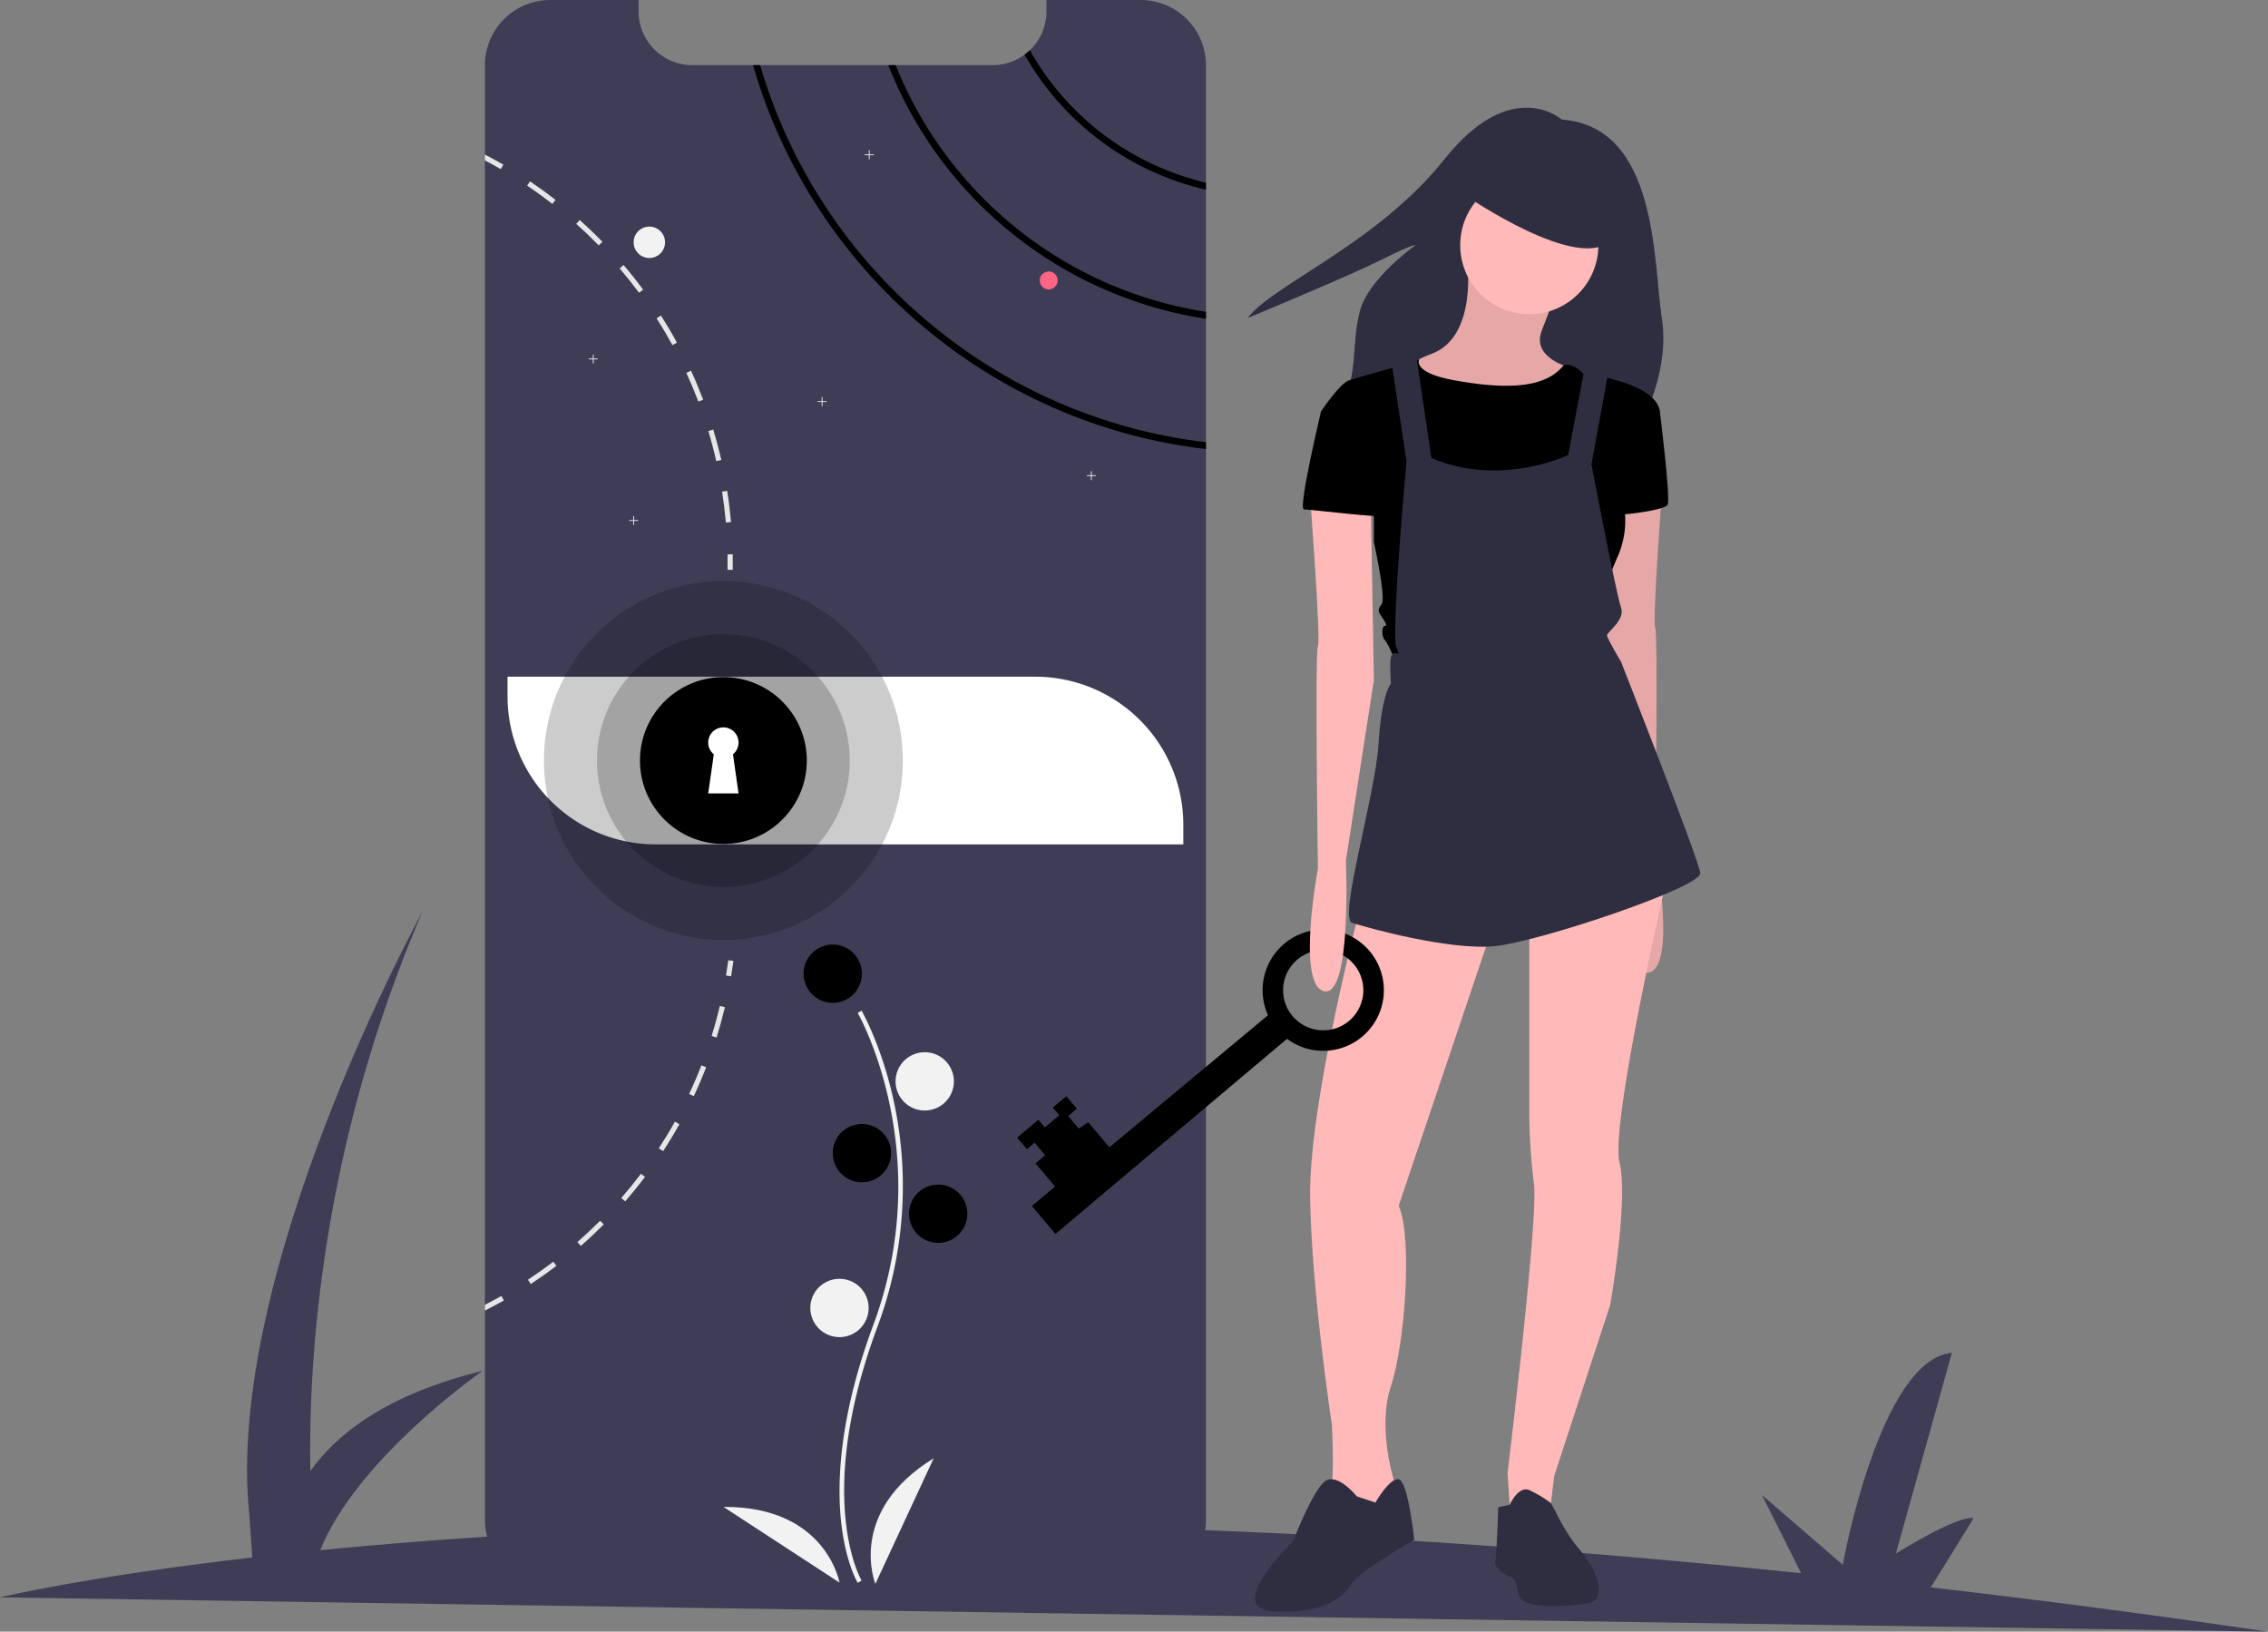 <svg id="eb1b09ad-1fe0-40ca-8096-34696e14e30a" data-name="Layer 1" xmlns="http://www.w3.org/2000/svg" width="1010.892" height="727.284" viewBox="0 0 1010.892 727.284"><rect x="0" y="0" width="1010.892" height="727.284" fill="#808080" stroke="none"/><title>unlock</title><path d="M1105.446,813.642q-78.133-11.444-150.281-19.73l19.02-30.778c-6.412-1.894-34.585,15.651-34.585,15.651l24.967-89.48c-32.248,3.107-48.658,94.513-48.658,94.513L879.884,752.723l17.438,34.854c-147.212-15.195-274.351-21.165-381.29-21.853L532.311,739.381c-6.412-1.894-34.585,15.651-34.585,15.651l24.967-89.48c-32.248,3.107-48.658,94.513-48.658,94.513L438.011,728.969l18.469,36.916c-89.651,1.087-162.761,5.872-219.191,11.451,16.467-41.078,72.394-79.96,72.394-79.96-42.708,10.436-65.112,28.152-76.82,44.71-.895-50.818,5.126-145,49.855-249.095,0,0-88.296,160.409-77.048,268.408l1.344,19.175c-74.836,8.625-112.461,17.784-112.461,17.784Z" transform="translate(-94.554 -86.358)" fill="#3f3d56"/><path d="M632.081,115.488v648.2a29.139,29.139,0,0,1-29.13,29.11h-263.15a29.079,29.079,0,0,1-29.13-29.11v-648.2a29.127,29.127,0,0,1,29.13-29.13h39.38v5.05a23.987,23.987,0,0,0,23.98,23.99h133.84a23.789,23.789,0,0,0,14.22-4.68,22.285,22.285,0,0,0,2.36-1.98,23.917,23.917,0,0,0,7.4-17.33v-5.05h41.97A29.121,29.121,0,0,1,632.081,115.488Z" transform="translate(-94.554 -86.358)" fill="#3f3d56"/><circle cx="289.426" cy="108" r="7" fill="#f2f2f2"/><path d="M553.581,108.738a22.285,22.285,0,0,1-2.36,1.98,125.247,125.247,0,0,0,80.86,60.19v-3.12A122.299,122.299,0,0,1,553.581,108.738Z" transform="translate(-94.554 -86.358)" fill="#000000"/><path d="M493.771,115.398h-3.28a181.668,181.668,0,0,0,141.59,113.05v-3.1A178.55,178.55,0,0,1,493.771,115.398Z" transform="translate(-94.554 -86.358)" fill="#000000"/><path d="M433.351,115.398h-3.16c26.43,91.74,106.18,160.03,201.89,171.12v-3.05C538.031,272.428,459.651,205.438,433.351,115.398Z" transform="translate(-94.554 -86.358)" fill="#000000"/><polygon points="266.426 159.822 264.604 159.822 264.604 158 264.249 158 264.249 159.822 262.426 159.822 262.426 160.178 264.249 160.178 264.249 162 264.604 162 264.604 160.178 266.426 160.178 266.426 159.822" fill="#f2f2f2"/><polygon points="389.426 68.822 387.604 68.822 387.604 67 387.249 67 387.249 68.822 385.426 68.822 385.426 69.178 387.249 69.178 387.249 71 387.604 71 387.604 69.178 389.426 69.178 389.426 68.822" fill="#f2f2f2"/><polygon points="284.426 231.822 282.604 231.822 282.604 230 282.249 230 282.249 231.822 280.426 231.822 280.426 232.178 282.249 232.178 282.249 234 282.604 234 282.604 232.178 284.426 232.178 284.426 231.822" fill="#f2f2f2"/><polygon points="368.426 178.822 366.604 178.822 366.604 177 366.249 177 366.249 178.822 364.426 178.822 364.426 179.178 366.249 179.178 366.249 181 366.604 181 366.604 179.178 368.426 179.178 368.426 178.822" fill="#f2f2f2"/><polygon points="488.426 211.822 486.604 211.822 486.604 210 486.249 210 486.249 211.822 484.426 211.822 484.426 212.178 486.249 212.178 486.249 214 486.604 214 486.604 212.178 488.426 212.178 488.426 211.822" fill="#f2f2f2"/><circle cx="467.426" cy="125" r="4" fill="#ff6584"/><path d="M418.681,305.158l-2.27.35c.71,4.54,1.27,9.18,1.68,13.77l2.29-.2C419.971,314.428,419.401,309.748,418.681,305.158Z" transform="translate(-94.554 -86.358)" fill="#e6e6e6"/><path d="M412.471,277.818l-2.2.67c1.33,4.4,2.52,8.91,3.53,13.4l2.25-.51C415.021,286.838,413.811,282.278,412.471,277.818Z" transform="translate(-94.554 -86.358)" fill="#e6e6e6"/><path d="M402.561,251.598l-2.09.96c1.92,4.19,3.72,8.49,5.35,12.79l2.15-.81C406.321,260.188,404.511,255.828,402.561,251.598Z" transform="translate(-94.554 -86.358)" fill="#e6e6e6"/><path d="M389.161,227.018l-1.94,1.23c2.47,3.88,4.84,7.9,7.04,11.93l2.02-1.1C394.061,234.998,391.661,230.938,389.161,227.018Z" transform="translate(-94.554 -86.358)" fill="#e6e6e6"/><path d="M372.501,204.488l-1.75,1.49c2.98,3.5,5.88,7.16,8.62,10.86l1.84-1.37C378.451,211.728,375.521,208.028,372.501,204.488Z" transform="translate(-94.554 -86.358)" fill="#e6e6e6"/><path d="M352.921,184.428l-1.53,1.71c3.44,3.07,6.81,6.3,10.02,9.59l1.65-1.61C359.811,190.788,356.401,187.528,352.921,184.428Z" transform="translate(-94.554 -86.358)" fill="#e6e6e6"/><path d="M330.801,167.208l-1.29,1.9c3.82,2.57,7.6,5.31,11.23,8.14l1.42-1.81C338.481,172.578,334.661,169.808,330.801,167.208Z" transform="translate(-94.554 -86.358)" fill="#e6e6e6"/><path d="M310.671,155.248v2.6c2.39,1.25,4.76,2.56,7.08,3.9l1.15-1.99Q314.851,157.418,310.671,155.248Z" transform="translate(-94.554 -86.358)" fill="#e6e6e6"/><path d="M418.161,521.161c.373-2.236.714-4.519,1.015-6.785l2.279.302c-.304,2.292-.649,4.599-1.026,6.861Z" transform="translate(-94.554 -86.358)" fill="#e6e6e6"/><path d="M411.752,548.14l2.197.684c1.379-4.444,2.626-8.996,3.707-13.531l-2.239-.53C414.346,539.25,413.121,543.745,411.752,548.14Z" transform="translate(-94.554 -86.358)" fill="#e6e6e6"/><path d="M401.71,573.972l2.086.978c1.984-4.208,3.84-8.544,5.525-12.884l-2.146-.837C405.511,565.522,403.674,569.811,401.71,573.972Z" transform="translate(-94.554 -86.358)" fill="#e6e6e6"/><path d="M388.199,598.205l1.928,1.252c2.543-3.899,4.983-7.942,7.254-12.01l-2.005-1.125C393.135,590.345,390.715,594.341,388.199,598.205Z" transform="translate(-94.554 -86.358)" fill="#e6e6e6"/><path d="M371.482,620.344l1.743,1.51c3.059-3.528,6.025-7.198,8.836-10.91l-1.841-1.377C377.448,613.236,374.512,616.861,371.482,620.344Z" transform="translate(-94.554 -86.358)" fill="#e6e6e6"/><path d="M351.907,639.989l1.514,1.729c3.516-3.067,6.955-6.304,10.24-9.592l-1.626-1.629C358.787,633.751,355.378,636.943,351.907,639.989Z" transform="translate(-94.554 -86.358)" fill="#e6e6e6"/><path d="M329.855,656.78l1.27,1.924c3.883-2.564,7.739-5.296,11.438-8.112l-1.39-1.836C337.509,651.548,333.7,654.249,329.855,656.78Z" transform="translate(-94.554 -86.358)" fill="#e6e6e6"/><path d="M319.161,666.008c-2.78,1.57-5.62,3.09-8.49,4.53v-2.58c2.48-1.26,4.94-2.59,7.35-3.94Z" transform="translate(-94.554 -86.358)" fill="#e6e6e6"/><path d="M418.836,333.464l2.299-.042c.042,2.321.045,4.654.009,6.936l-2.298-.036C418.88,338.066,418.877,335.759,418.836,333.464Z" transform="translate(-94.554 -86.358)" fill="#e6e6e6"/><path d="M226.216,301.632H461.427a66,66,0,0,1,66,66v8.736a0,0,0,0,1,0,0H292.216a66,66,0,0,1-66-66v-8.736A0,0,0,0,1,226.216,301.632Z" fill="#fff"/><path d="M476.87,791.879c-.229-.375-5.641-9.41-7.517-28.172-1.721-17.213-.614-46.227,14.433-86.698,28.506-76.671-6.569-138.533-6.928-139.149l1.73-1.004c.091.156,9.142,15.929,14.488,41.044a179.061,179.061,0,0,1-7.416,99.807c-28.457,76.54-7.301,112.773-7.084,113.131Z" transform="translate(-94.554 -86.358)" fill="#f2f2f2"/><circle cx="371.17" cy="434" r="13" fill="#000000"/><circle cx="412.17" cy="482" r="13" fill="#f2f2f2"/><circle cx="384.17" cy="514" r="13" fill="#000000"/><circle cx="418.17" cy="541" r="13" fill="#000000"/><circle cx="374.17" cy="583" r="13" fill="#f2f2f2"/><path d="M484.724,792.358s-13-32,26-56Z" transform="translate(-94.554 -86.358)" fill="#f2f2f2"/><path d="M468.736,791.777s-5.916-34.029-51.709-33.738Z" transform="translate(-94.554 -86.358)" fill="#f2f2f2"/><circle cx="322.426" cy="339" r="80" fill="#000000" opacity="0.2"/><circle cx="322.426" cy="339" r="56.338" fill="#000000" opacity="0.2"/><circle cx="322.426" cy="339" r="37.183" fill="#000000"/><path d="M423.741,417.338a6.761,6.761,0,1,0-11.031,5.239l-2.49,17.429h13.521L421.251,422.577A6.746,6.746,0,0,0,423.741,417.338Z" transform="translate(-94.554 -86.358)" fill="#fff"/><path d="M790.661,139.658s-22.302-19.995-52.294,17.688-76.903,56.139-87.67,70.751c0,0,44.604-18.457,59.985-26.147s14.612-6.152,14.612-6.152-20.764,14.612-24.609,29.223-.769,26.916-7.69,41.528S825.268,276.546,825.268,276.546s13.843-23.84,9.997-48.449S833.727,142.734,790.661,139.658Z" transform="translate(-94.554 -86.358)" fill="#2f2e41"/><path d="M748.479,202.56s4.85,33.947-15.934,41.567-13.163,18.013-13.163,18.013l31.176,15.241,33.254-10.392,11.085-16.627s-18.013-4.157-13.163-16.627,6.235-16.627,6.235-16.627Z" transform="translate(-94.554 -86.358)" fill="#ffb9b9"/><path d="M748.479,202.56s4.85,33.947-15.934,41.567-13.163,18.013-13.163,18.013l31.176,15.241,33.254-10.392,11.085-16.627s-18.013-4.157-13.163-16.627,6.235-16.627,6.235-16.627Z" transform="translate(-94.554 -86.358)" opacity="0.1"/><path d="M835.77,299.551s-4.85,63.737-3.464,66.508,0,99.069,0,99.069,9.699,51.959-2.771,54.73-9.699-58.194-9.699-58.194L807.366,381.3l1.386-79.671Z" transform="translate(-94.554 -86.358)" fill="#ffb9b9"/><path d="M835.77,299.551s-4.85,63.737-3.464,66.508,0,99.069,0,99.069,9.699,51.959-2.771,54.73-9.699-58.194-9.699-58.194L807.366,381.3l1.386-79.671Z" transform="translate(-94.554 -86.358)" opacity="0.1"/><path d="M700.676,491.454S677.814,578.053,678.507,620.313,688.206,721.46,688.206,721.46s1.386,25.633-.693,28.404S697.905,764.414,697.905,764.414l13.163-7.621,4.85-5.542V746.401s-7.621-23.555-1.386-42.26,9.699-65.815,3.464-80.364l42.953-127.474Z" transform="translate(-94.554 -86.358)" fill="#ffb9b9"/><path d="M699.291,753.329S690.977,742.937,685.435,746.401s-14.549,27.019-14.549,27.019-31.176,29.79-9.006,31.176,31.868-6.235,34.64-11.777S724.924,772.727,724.924,772.727s-2.771-26.326-6.928-27.019S707.604,756.1,707.604,756.1Z" transform="translate(-94.554 -86.358)" fill="#2f2e41"/><path d="M776.19,496.996v85.906a265.616,265.616,0,0,0,2.078,31.176c2.078,15.241-11.777,128.859-11.777,128.859l1.386,20.091,17.32-1.386,2.078-17.32,24.94-76.207s8.313-46.417,4.157-63.737,21.477-128.166,21.477-128.166Z" transform="translate(-94.554 -86.358)" fill="#ffb9b9"/><path d="M762.335,758.178l5.131-1.115s3.875-8.584,8.725-6.505a52.3,52.3,0,0,1,9.643,5.778l2.134,3.921s4.85,10.392,11.085,17.32,13.163,22.169,2.771,23.555-24.248,2.078-28.404-1.386-1.386-9.006-5.542-10.392-7.621-5.542-6.928-6.928S762.335,758.178,762.335,758.178Z" transform="translate(-94.554 -86.358)" fill="#2f2e41"/><circle cx="681.636" cy="109.274" r="30.79" fill="#ffb9b9"/><path d="M717.996,249.67l9.151-3.195s-3.609,5.966,15.789,9.43,39.487,4.69,48.494-6.661c0,0,3.465-1.652,8.314,3.197s7.621,3.464,7.621,3.464l-3.464,18.013-6.928,33.254L787.968,332.112l-25.633-5.542L734.623,306.479,724.231,279.46V254.519Z" transform="translate(-94.554 -86.358)" fill="#000000"/><path d="M802.516,259.369l6.928-4.85s23.555,4.157,24.94,15.241L816.372,304.4a39.437,39.437,0,0,1-.693,29.79c-6.928,15.934-6.235,19.398-6.235,19.398l-4.85,20.784-87.984,6.928s-3.464-8.313-4.85-9.699-1.386-6.235,0-6.235,0-2.078-1.386-4.157-2.078-2.771,0-5.542-3.464-27.712-3.464-27.712V300.936l-23.555-31.176s8.313-12.47,12.47-13.856,23.93-6.85,23.93-6.85l4.474,6.588,6.235,50.143,9.006,30.483,37.921-6.443,14.731-24.733,9.699-29.097Z" transform="translate(-94.554 -86.358)" fill="#000000"/><path d="M828.843,265.604l5.542,4.157s4.85,38.796,3.464,41.567-25.633,5.542-26.326,4.157S828.843,265.604,828.843,265.604Z" transform="translate(-94.554 -86.358)" fill="#000000"/><path d="M714.532,246.206l6.928,45.724s-6.235,67.894-4.85,81.749l1.386,4.157s-2.771-1.386-3.464,1.386,0,11.777,0,11.777-4.157,4.157-5.542,27.019-18.013,77.593-11.777,79.671,43.646,12.47,63.737,10.392,92.141-26.326,91.448-32.561-35.332-94.22-35.332-94.22S810.83,370.908,810.83,369.523s8.313-6.928,6.235-12.47-13.163-63.737-13.163-63.737l7.621-41.567L801.131,248.977l-7.621,40.182s-29.79,14.549-60.966,1.386l-6.928-47.11Z" transform="translate(-94.554 -86.358)" fill="#2f2e41"/><path d="M747.864,173.535s51.267,35.332,65.122,19.398-24.248-29.79-24.248-29.79l-31.868-3.464Z" transform="translate(-94.554 -86.358)" fill="#2f2e41"/><path d="M668.209,549.4a27.027,27.027,0,1,0-8.479-10.524L589.024,597.748l-9.415-11.174-4.23,2.829-4.707-5.587,3.868-3.259-4.707-5.587-6.017,5.069,2.897,3.438L560.267,588.91l-2.897-3.438-9.455,7.966,4.345,5.157,3.438-2.897,4.707,5.587-4.298,3.621,8.69,10.314-10.314,8.69,10.501,12.463Zm17.654-39.492A17.882,17.882,0,1,1,666.524,526.202,17.882,17.882,0,0,1,685.863,509.908Z" transform="translate(-94.554 -86.358)" fill="#000000"/><path d="M678.507,307.864s4.85,63.737,3.464,66.508,0,99.069,0,99.069-9.699,51.959,2.771,54.73,9.699-58.194,9.699-58.194l12.47-80.364-1.386-79.671Z" transform="translate(-94.554 -86.358)" fill="#ffb9b9"/><path d="M688.899,267.682l-5.542,2.078s-10.392,43.646-7.621,43.646,36.025,4.157,36.025,2.771-6.235-35.332-6.235-35.332Z" transform="translate(-94.554 -86.358)" fill="#000000"/></svg>